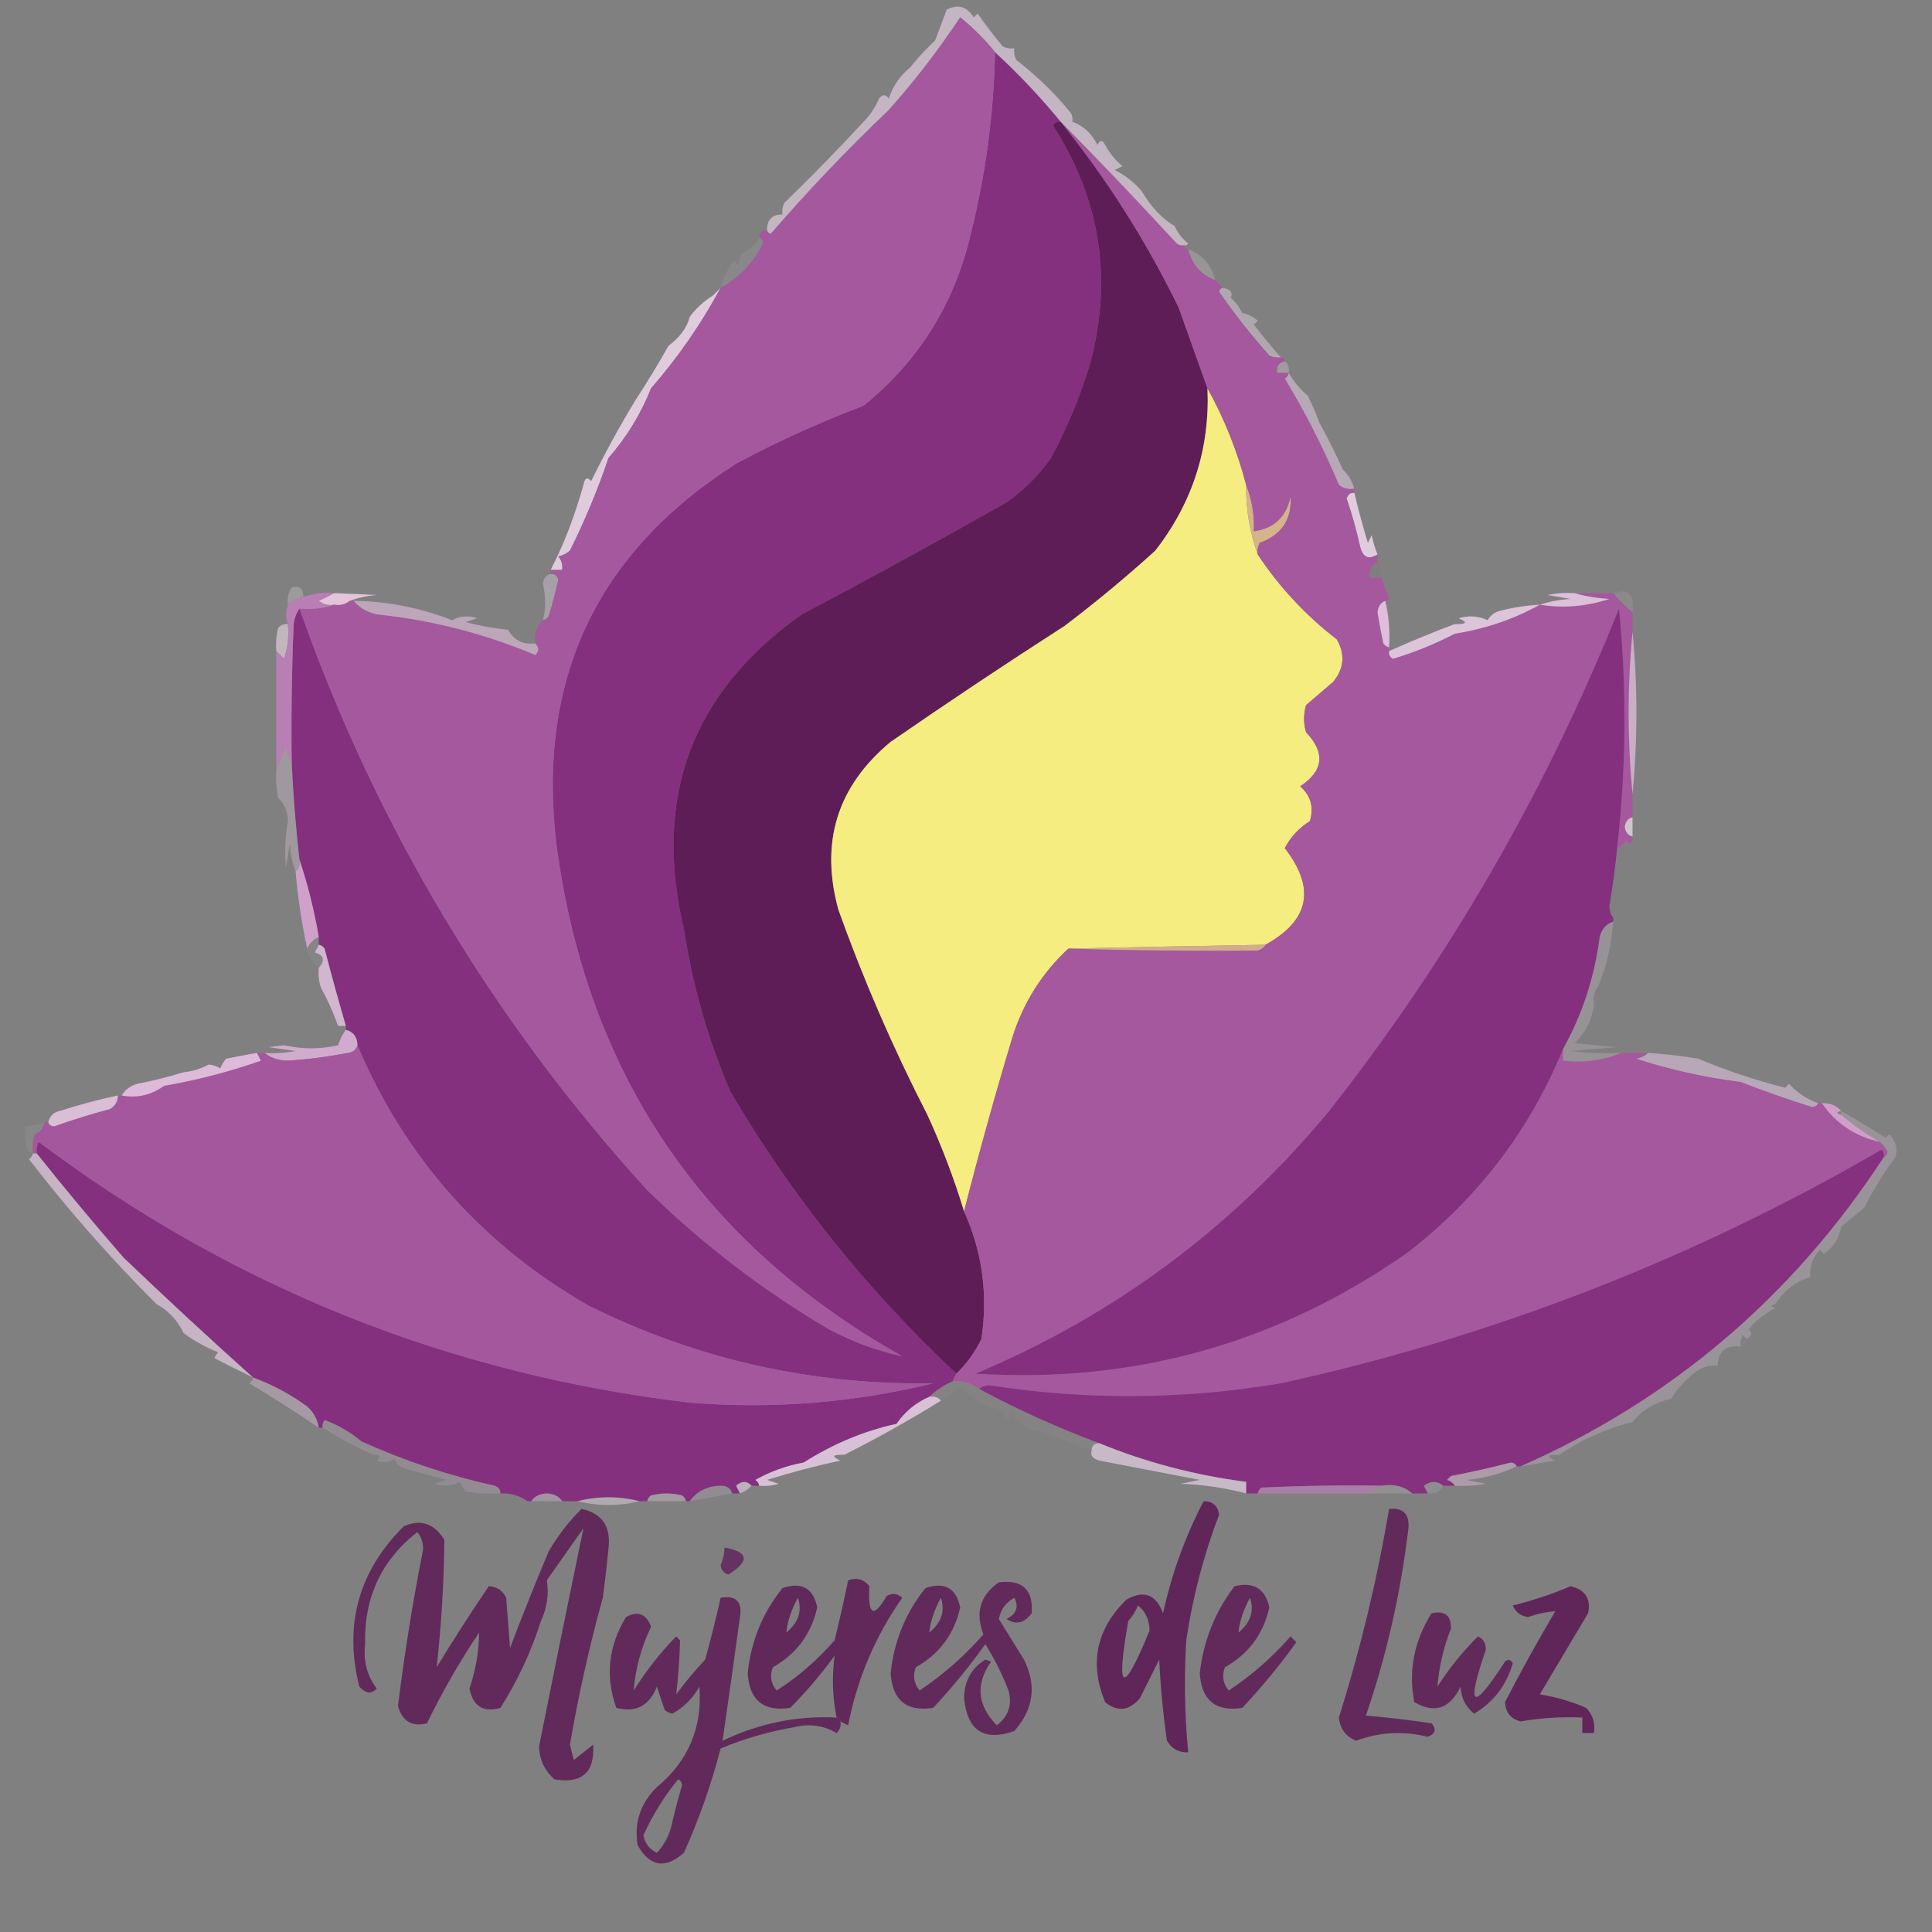 <?xml version="1.0" encoding="UTF-8"?>
<!DOCTYPE svg PUBLIC "-//W3C//DTD SVG 1.1//EN" "http://www.w3.org/Graphics/SVG/1.1/DTD/svg11.dtd">
<svg xmlns="http://www.w3.org/2000/svg" version="1.1" width="500px" height="500px" style="shape-rendering:geometricPrecision; text-rendering:geometricPrecision; image-rendering:optimizeQuality; fill-rule:evenodd; clip-rule:evenodd" xmlns:xlink="http://www.w3.org/1999/xlink">
<rect width="100%" height="100%" fill="#808080" stroke="none"/>
<g><path style="opacity:1" fill="#852f7f" d="M 257.5,13.5 C 263.639,19.16 269.305,25.16 274.5,31.5C 273.624,31.369 272.957,31.703 272.5,32.5C 284.86,51.684 288.026,72.35 282,94.5C 279.454,102.797 276.121,110.797 272,118.5C 268.833,123 265,126.833 260.5,130C 242.994,139.921 225.327,149.587 207.5,159C 179.067,179.078 168.9,206.245 177,240.5C 179.243,255.076 183.243,269.076 189,282.5C 204.946,309.62 224.446,333.953 247.5,355.5C 247.167,356.167 246.833,356.833 246.5,357.5C 244.205,358.475 242.205,359.808 240.5,361.5C 237.054,362.988 234.221,365.322 232,368.5C 223.679,370.305 215.679,373.638 208,378.5C 203.538,379.319 199.372,380.819 195.5,383C 196.056,383.383 196.389,383.883 196.5,384.5C 195.833,384.5 195.167,384.5 194.5,384.5C 193.292,383.218 191.958,383.218 190.5,384.5C 190.863,385.183 191.196,385.85 191.5,386.5C 190.833,386.5 190.167,386.5 189.5,386.5C 189.209,385.351 188.376,384.684 187,384.5C 183.34,384.432 180.507,385.765 178.5,388.5C 178.167,388.5 177.833,388.5 177.5,388.5C 177.389,387.883 177.056,387.383 176.5,387C 173.833,386.333 171.167,386.333 168.5,387C 167.944,387.383 167.611,387.883 167.5,388.5C 166.833,388.5 166.167,388.5 165.5,388.5C 160.167,387.167 154.833,387.167 149.5,388.5C 148.167,388.5 146.833,388.5 145.5,388.5C 144.666,387.252 143.333,386.585 141.5,386.5C 139.667,386.585 138.334,387.252 137.5,388.5C 137.167,388.5 136.833,388.5 136.5,388.5C 134.786,387.262 132.786,386.595 130.5,386.5C 130.167,386.5 129.833,386.5 129.5,386.5C 129.53,385.503 129.03,384.836 128,384.5C 116.062,381.854 104.562,378.021 93.5,373C 90.667,370.609 87.5,368.776 84,367.5C 83.536,368.094 83.369,368.761 83.5,369.5C 83.167,369.5 82.833,369.5 82.5,369.5C 82.174,367.339 81.174,365.506 79.5,364C 75.177,360.839 70.51,358.339 65.5,356.5C 54.276,346.45 43.109,336.117 32,325.5C 24.259,316.602 16.759,307.602 9.5,298.5C 9.351,297.448 9.517,296.448 10,295.5C 60.112,333.14 116.278,355.64 178.5,363C 199.824,364.72 220.824,363.053 241.5,358C 210.138,358.5 180.471,351.833 152.5,338C 124.806,322.15 104.806,299.65 92.5,270.5C 92.446,268.368 91.446,267.035 89.5,266.5C 89.5,266.167 89.5,265.833 89.5,265.5C 87.572,258.88 85.739,252.214 84,245.5C 83.617,244.944 83.117,244.611 82.5,244.5C 82.5,243.833 82.5,243.167 82.5,242.5C 81.322,235.578 79.655,228.911 77.5,222.5C 76.558,214.195 75.891,205.861 75.5,197.5C 75.334,185.495 75.5,173.495 76,161.5C 76.21,159.942 76.71,158.609 77.5,157.5C 97.364,213.728 127.364,263.895 167.5,308C 181.743,321.916 197.41,333.916 214.5,344C 220.617,347.239 226.95,349.572 233.5,351C 181.666,321.868 151.832,277.702 144,218.5C 138.929,175.814 154.429,142.981 190.5,120C 201.221,114.247 212.221,109.247 223.5,105C 237.537,93.62 246.703,79.12 251,61.5C 255.04,45.605 257.207,29.605 257.5,13.5 Z"/></g>
<g><path style="opacity:0.004" fill="#fefffe" d="M 235.5,17.5 C 234.833,16.167 234.833,16.167 235.5,17.5 Z"/></g>
<g><path style="opacity:0.004" fill="#fefffe" d="M 223.5,31.5 C 222.833,30.167 222.833,30.167 223.5,31.5 Z"/></g>
<g><path style="opacity:1" fill="#5f1d57" d="M 274.5,31.5 C 286.422,46.282 296.588,62.282 305,79.5C 307.533,86.551 310.033,93.551 312.5,100.5C 313.137,116.091 308.637,130.091 299,142.5C 291.443,149.358 283.61,155.858 275.5,162C 260.328,171.752 245.328,181.752 230.5,192C 216.663,203.493 212.163,217.993 217,235.5C 223.488,253.616 231.155,271.283 240,288.5C 243.742,296.645 246.909,304.978 249.5,313.5C 254.215,323.944 255.715,334.944 254,346.5C 252.3,350.004 250.134,353.004 247.5,355.5C 224.446,333.953 204.946,309.62 189,282.5C 183.243,269.076 179.243,255.076 177,240.5C 168.9,206.245 179.067,179.078 207.5,159C 225.327,149.587 242.994,139.921 260.5,130C 265,126.833 268.833,123 272,118.5C 276.121,110.797 279.454,102.797 282,94.5C 288.026,72.35 284.86,51.684 272.5,32.5C 272.957,31.703 273.624,31.369 274.5,31.5 Z"/></g>
<g><path style="opacity:0.655" fill="#e6d1e4" d="M 306.5,63.5 C 305.761,63.631 305.094,63.464 304.5,63C 294.661,52.328 284.661,41.828 274.5,31.5C 269.305,25.16 263.639,19.16 257.5,13.5C 254.854,10.188 251.854,7.188 248.5,4.5C 242.915,12.922 236.749,20.922 230,28.5C 219.258,38.739 209.091,49.406 199.5,60.5C 198.893,60.376 198.56,60.043 198.5,59.5C 198.525,56.821 199.858,55.488 202.5,55.5C 202.351,54.448 202.517,53.448 203,52.5C 210.739,44.947 217.572,37.947 223.5,31.5C 225.175,29.807 226.508,27.807 227.5,25.5C 228.425,24.36 229.259,24.36 230,25.5C 231.129,22.206 232.962,19.54 235.5,17.5C 237.461,15.037 239.628,12.703 242,10.5C 243,7.833 244,5.167 245,2.5C 247.912,0.995 250.245,1.662 252,4.5C 252.333,4.167 252.667,3.833 253,3.5C 255.045,6.423 257.212,9.257 259.5,12C 260.448,12.483 261.448,12.649 262.5,12.5C 262.351,13.552 262.517,14.552 263,15.5C 268.311,19.655 272.811,23.988 276.5,28.5C 277.386,29.325 277.719,30.325 277.5,31.5C 280.385,32.545 282.552,34.545 284,37.5C 284.667,36.167 285.333,36.167 286,37.5C 287.152,39.649 288.652,41.482 290.5,43C 289.833,43.333 289.167,43.667 288.5,44C 291.196,45.351 293.53,47.184 295.5,49.5C 297.917,53.604 300.75,56.604 304,58.5C 304.785,60.286 305.951,61.786 307.5,63C 307.272,63.399 306.938,63.565 306.5,63.5 Z"/></g>
<g><path style="opacity:0.094" fill="#e8d3e5" d="M 196.5,61.5 C 197.097,61.735 197.43,62.235 197.5,63C 194.977,68.021 191.31,71.854 186.5,74.5C 187.128,71.91 188.295,69.577 190,67.5C 190.333,67.833 190.667,68.167 191,68.5C 191.333,67.5 191.667,66.5 192,65.5C 193.992,64.672 195.492,63.339 196.5,61.5 Z"/></g>
<g><path style="opacity:0.22" fill="#efe1e8" d="M 307.5,64.5 C 311.208,65.938 313.542,68.604 314.5,72.5C 310.812,71.139 308.479,68.472 307.5,64.5 Z"/></g>
<g><path style="opacity:0.004" fill="#fefffe" d="M 184.5,76.5 C 183.833,75.167 183.833,75.167 184.5,76.5 Z"/></g>
<g><path style="opacity:0.439" fill="#e9dae8" d="M 316.5,74.5 C 318.485,74.859 319.151,75.692 318.5,77C 319.743,78.154 320.743,79.488 321.5,81C 323.044,81.29 324.377,81.956 325.5,83C 325.167,83.333 324.833,83.667 324.5,84C 326.7,86.874 329.034,89.708 331.5,92.5C 330.448,92.65 329.448,92.483 328.5,92C 323.794,86.734 319.461,81.234 315.5,75.5C 315.624,74.893 315.957,74.56 316.5,74.5 Z"/></g>
<g><path style="opacity:0.298" fill="#eadbe9" d="M 332.5,93.5 C 333.404,94.209 333.737,95.209 333.5,96.5C 332.5,96.5 331.5,96.5 330.5,96.5C 330.285,94.821 330.952,93.821 332.5,93.5 Z"/></g>
<g><path style="opacity:0.004" fill="#fefffe" d="M 164.5,103.5 C 163.833,102.167 163.833,102.167 164.5,103.5 Z"/></g>
<g><path style="opacity:0.925" fill="#e7d0e4" d="M 186.5,74.5 C 181.522,83.76 175.522,92.426 168.5,100.5C 165.837,107.168 162.171,113.168 157.5,118.5C 154.677,126.8 151.344,134.8 147.5,142.5C 146.624,143.251 145.624,143.751 144.5,144C 145.337,145.011 145.67,146.178 145.5,147.5C 144.5,147.5 143.5,147.5 142.5,147.5C 145.833,141.108 148.667,133.775 151,125.5C 151.317,123.699 151.984,123.366 153,124.5C 156.569,117.232 160.402,110.232 164.5,103.5C 167.43,99.03 170.263,94.364 173,89.5C 175.977,87.287 177.81,84.787 178.5,82C 180.191,79.736 182.191,77.903 184.5,76.5C 185.167,75.833 185.833,75.167 186.5,74.5 Z"/></g>
<g><path style="opacity:1" fill="#f5ed7f" d="M 312.5,100.5 C 316.897,108.438 320.231,116.771 322.5,125.5C 322.439,131.804 323.439,137.804 325.5,143.5C 331.083,151.919 337.916,159.252 346,165.5C 348.18,169.414 347.846,173.081 345,176.5C 342.667,178.5 340.333,180.5 338,182.5C 337.333,184.833 337.333,187.167 338,189.5C 343.059,194.803 342.559,199.47 336.5,203.5C 339.242,205.933 340.075,208.933 339,212.5C 336.162,214.308 333.995,216.642 332.5,219.5C 340.567,229.894 338.901,238.228 327.5,244.5C 310.361,244.794 293.361,245.128 276.5,245.5C 269.662,251.829 264.829,259.495 262,268.5C 257.463,283.582 253.296,298.582 249.5,313.5C 246.909,304.978 243.742,296.645 240,288.5C 231.155,271.283 223.488,253.616 217,235.5C 212.163,217.993 216.663,203.493 230.5,192C 245.328,181.752 260.328,171.752 275.5,162C 283.61,155.858 291.443,149.358 299,142.5C 308.637,130.091 313.137,116.091 312.5,100.5 Z"/></g>
<g><path style="opacity:0.008" fill="#a8a8a8" d="M 341.5,109.5 C 341.369,108.761 341.536,108.094 342,107.5C 342.692,108.437 342.525,109.103 341.5,109.5 Z"/></g>
<g><path style="opacity:0.004" fill="#fe00ff" d="M 347.5,120.5 C 348.833,121.167 348.833,121.167 347.5,120.5 Z"/></g>
<g><path style="opacity:0.541" fill="#e4cae1" d="M 333.5,96.5 C 334.816,98.716 336.483,100.716 338.5,102.5C 339.661,104.885 340.661,107.219 341.5,109.5C 343.694,113.421 345.694,117.421 347.5,121.5C 348.953,122.849 349.953,124.515 350.5,126.5C 349.022,126.762 347.689,126.429 346.5,125.5C 342.492,115.983 337.825,106.817 332.5,98C 333.056,97.617 333.389,97.117 333.5,96.5 Z"/></g>
<g><path style="opacity:0.925" fill="#e6d1e4" d="M 350.5,127.5 C 351.441,131.551 352.608,135.885 354,140.5C 354.333,139.833 354.667,139.167 355,138.5C 355.352,140.247 355.852,141.914 356.5,143.5C 354.226,144.952 352.726,144.285 352,141.5C 351.067,137.267 349.9,133.1 348.5,129C 348.836,127.97 349.503,127.47 350.5,127.5 Z"/></g>
<g><path style="opacity:1" fill="#d5b38b" d="M 322.5,125.5 C 323.989,129.236 324.656,133.236 324.5,137.5C 329.737,136.765 332.904,133.765 334,128.5C 334.358,134.437 331.691,138.437 326,140.5C 325.517,141.448 325.351,142.448 325.5,143.5C 323.439,137.804 322.439,131.804 322.5,125.5 Z"/></g>
<g><path style="opacity:0.004" fill="#f5edf4" d="M 356.5,145.5 C 357.234,146.708 357.567,148.041 357.5,149.5C 356.5,149.5 355.5,149.5 354.5,149.5C 354.157,147.517 354.824,146.183 356.5,145.5 Z"/></g>
<g><path style="opacity:0.222" fill="#fbf7fa" d="M 78.5,154.5 C 76.938,154.733 75.605,155.4 74.5,156.5C 74.287,154.856 74.62,153.356 75.5,152C 77.489,151.481 78.489,152.314 78.5,154.5 Z"/></g>
<g><path style="opacity:0.369" fill="#e8d3e6" d="M 142.5,148.5 C 143.497,148.47 144.164,148.97 144.5,150C 143.793,153.2 142.96,156.367 142,159.5C 141.617,160.056 141.117,160.389 140.5,160.5C 141.27,157.635 141.27,154.468 140.5,151C 140.639,149.699 141.305,148.866 142.5,148.5 Z"/></g>
<g><path style="opacity:0.996" fill="#e2c5db" d="M 86.5,153.5 C 89.999,153.633 93.666,153.8 97.5,154C 94.964,154.186 92.631,154.686 90.5,155.5C 89.432,156.434 88.099,156.768 86.5,156.5C 85.022,156.762 83.689,156.429 82.5,155.5C 83.949,154.828 85.282,154.161 86.5,153.5 Z"/></g>
<g><path style="opacity:0.106" fill="#ebdbe9" d="M 422.5,158.5 C 420.718,157.009 419.052,155.342 417.5,153.5C 421.439,152.208 423.105,153.875 422.5,158.5 Z"/></g>
<g><path style="opacity:1" fill="#a5589e" d="M 257.5,13.5 C 257.207,29.605 255.04,45.605 251,61.5C 246.703,79.12 237.537,93.62 223.5,105C 212.221,109.247 201.221,114.247 190.5,120C 154.429,142.981 138.929,175.814 144,218.5C 151.832,277.702 181.666,321.868 233.5,351C 226.95,349.572 220.617,347.239 214.5,344C 197.41,333.916 181.743,321.916 167.5,308C 127.364,263.895 97.364,213.728 77.5,157.5C 80.713,157.81 83.713,157.477 86.5,156.5C 88.099,156.768 89.432,156.434 90.5,155.5C 90.833,155.5 91.167,155.5 91.5,155.5C 92.981,157.247 94.981,158.414 97.5,159C 111.7,160.467 125.367,163.967 138.5,169.5C 139.562,168.575 139.562,167.575 138.5,166.5C 138.259,164.114 138.925,162.114 140.5,160.5C 141.117,160.389 141.617,160.056 142,159.5C 142.96,156.367 143.793,153.2 144.5,150C 144.164,148.97 143.497,148.47 142.5,148.5C 142.5,148.167 142.5,147.833 142.5,147.5C 143.5,147.5 144.5,147.5 145.5,147.5C 145.67,146.178 145.337,145.011 144.5,144C 145.624,143.751 146.624,143.251 147.5,142.5C 151.344,134.8 154.677,126.8 157.5,118.5C 162.171,113.168 165.837,107.168 168.5,100.5C 175.522,92.426 181.522,83.76 186.5,74.5C 191.31,71.854 194.977,68.021 197.5,63C 197.43,62.235 197.097,61.735 196.5,61.5C 196.5,60.167 197.167,59.5 198.5,59.5C 198.56,60.043 198.893,60.376 199.5,60.5C 209.091,49.406 219.258,38.739 230,28.5C 236.749,20.922 242.915,12.922 248.5,4.5C 251.854,7.188 254.854,10.188 257.5,13.5 Z"/></g>
<g><path style="opacity:1" fill="#a5589e" d="M 274.5,31.5 C 284.661,41.828 294.661,52.328 304.5,63C 305.094,63.464 305.761,63.631 306.5,63.5C 306.5,64.167 306.833,64.5 307.5,64.5C 308.479,68.472 310.812,71.139 314.5,72.5C 315.167,73.167 315.833,73.833 316.5,74.5C 315.957,74.56 315.624,74.893 315.5,75.5C 319.461,81.234 323.794,86.734 328.5,92C 329.448,92.483 330.448,92.65 331.5,92.5C 332.167,92.5 332.5,92.833 332.5,93.5C 330.952,93.821 330.285,94.821 330.5,96.5C 331.5,96.5 332.5,96.5 333.5,96.5C 333.389,97.117 333.056,97.617 332.5,98C 337.825,106.817 342.492,115.983 346.5,125.5C 347.689,126.429 349.022,126.762 350.5,126.5C 350.5,126.833 350.5,127.167 350.5,127.5C 349.503,127.47 348.836,127.97 348.5,129C 349.9,133.1 351.067,137.267 352,141.5C 352.726,144.285 354.226,144.952 356.5,143.5C 356.5,144.167 356.5,144.833 356.5,145.5C 354.824,146.183 354.157,147.517 354.5,149.5C 355.5,149.5 356.5,149.5 357.5,149.5C 358.089,151.352 358.756,153.185 359.5,155C 359.272,155.399 358.938,155.565 358.5,155.5C 357.307,155.97 356.64,156.97 356.5,158.5C 356.936,161.179 357.436,163.845 358,166.5C 358.383,167.056 358.883,167.389 359.5,167.5C 359.5,167.833 359.5,168.167 359.5,168.5C 359.369,169.376 359.702,170.043 360.5,170.5C 366.068,168.813 371.401,166.647 376.5,164C 384.415,162.752 391.749,160.252 398.5,156.5C 404.564,157.47 410.564,156.97 416.5,155C 413.305,154.819 410.305,154.319 407.5,153.5C 410.833,153.5 414.167,153.5 417.5,153.5C 419.052,155.342 420.718,157.009 422.5,158.5C 422.5,160.167 422.5,161.833 422.5,163.5C 421.167,177.5 421.167,191.5 422.5,205.5C 422.5,207.5 422.5,209.5 422.5,211.5C 421.351,211.791 420.684,212.624 420.5,214C 420.684,215.376 421.351,216.209 422.5,216.5C 422.672,217.492 422.338,218.158 421.5,218.5C 421.565,218.062 421.399,217.728 421,217.5C 420.292,218.381 419.458,219.047 418.5,219.5C 420.866,198.853 421.033,178.187 419,157.5C 400.121,204.629 375.121,247.962 344,287.5C 318.981,317.705 288.481,340.371 252.5,355.5C 293.6,358.101 330.933,347.601 364.5,324C 382.587,309.931 395.921,292.431 404.5,271.5C 404.5,272.5 404.5,273.5 404.5,274.5C 409.944,275.108 414.944,274.442 419.5,272.5C 421.833,272.5 424.167,272.5 426.5,272.5C 425.737,273.268 424.737,273.768 423.5,274C 432.237,276.826 441.237,278.826 450.5,280C 456.58,282.36 462.747,284.527 469,286.5C 469.765,286.43 470.265,286.097 470.5,285.5C 470.833,285.5 471.167,285.5 471.5,285.5C 475.112,290.757 480.112,294.09 486.5,295.5C 487.278,296.156 487.944,296.989 488.5,298C 488.43,298.765 488.097,299.265 487.5,299.5C 487.631,298.761 487.464,298.094 487,297.5C 438.382,325.748 386.548,345.915 331.5,358C 306.338,362.236 281.172,362.403 256,358.5C 254.93,358.528 254.097,358.861 253.5,359.5C 251.207,357.805 248.873,357.138 246.5,357.5C 246.833,356.833 247.167,356.167 247.5,355.5C 250.134,353.004 252.3,350.004 254,346.5C 255.715,334.944 254.215,323.944 249.5,313.5C 253.296,298.582 257.463,283.582 262,268.5C 264.829,259.495 269.662,251.829 276.5,245.5C 292.836,245.974 309.169,246.14 325.5,246C 326.416,245.722 327.082,245.222 327.5,244.5C 338.901,238.228 340.567,229.894 332.5,219.5C 333.995,216.642 336.162,214.308 339,212.5C 340.075,208.933 339.242,205.933 336.5,203.5C 342.559,199.47 343.059,194.803 338,189.5C 337.333,187.167 337.333,184.833 338,182.5C 340.333,180.5 342.667,178.5 345,176.5C 347.846,173.081 348.18,169.414 346,165.5C 337.916,159.252 331.083,151.919 325.5,143.5C 325.351,142.448 325.517,141.448 326,140.5C 331.691,138.437 334.358,134.437 334,128.5C 332.904,133.765 329.737,136.765 324.5,137.5C 324.656,133.236 323.989,129.236 322.5,125.5C 320.231,116.771 316.897,108.438 312.5,100.5C 310.033,93.551 307.533,86.551 305,79.5C 296.588,62.282 286.422,46.282 274.5,31.5 Z"/></g>
<g><path style="opacity:0.922" fill="#e3cae0" d="M 398.5,156.5 C 391.749,160.252 384.415,162.752 376.5,164C 371.401,166.647 366.068,168.813 360.5,170.5C 359.702,170.043 359.369,169.376 359.5,168.5C 365.19,165.944 370.856,163.611 376.5,161.5C 379.598,161.587 379.932,161.087 377.5,160C 380.099,159.231 382.599,159.398 385,160.5C 385.772,159.151 386.939,158.318 388.5,158C 391.793,157.174 395.126,156.674 398.5,156.5 Z"/></g>
<g><path style="opacity:0.996" fill="#dcbfd9" d="M 407.5,153.5 C 410.305,154.319 413.305,154.819 416.5,155C 410.564,156.97 404.564,157.47 398.5,156.5C 400.969,155.683 403.635,155.183 406.5,155C 404.5,154.667 402.5,154.333 400.5,154C 402.81,153.503 405.143,153.337 407.5,153.5 Z"/></g>
<g><path style="opacity:0.004" fill="#fefffe" d="M 376.5,161.5 C 375.833,160.167 375.833,160.167 376.5,161.5 Z"/></g>
<g><path style="opacity:1" fill="#852f7f" d="M 418.5,219.5 C 418.022,224.516 417.355,229.516 416.5,234.5C 416.52,235.726 416.853,236.726 417.5,237.5C 417.5,237.833 417.5,238.167 417.5,238.5C 415.665,239.122 414.498,240.456 414,242.5C 412.631,252.966 409.464,262.633 404.5,271.5C 395.921,292.431 382.587,309.931 364.5,324C 330.933,347.601 293.6,358.101 252.5,355.5C 288.481,340.371 318.981,317.705 344,287.5C 375.121,247.962 400.121,204.629 419,157.5C 421.033,178.187 420.866,198.853 418.5,219.5 Z"/></g>
<g><path style="opacity:0.651" fill="#ddbad9" d="M 91.5,155.5 C 100.121,155.581 108.621,157.247 117,160.5C 119.064,159.409 121.231,159.242 123.5,160C 122.5,160.333 121.5,160.667 120.5,161C 124.114,161.945 127.781,162.612 131.5,163C 133.067,165.741 135.401,166.908 138.5,166.5C 139.562,167.575 139.562,168.575 138.5,169.5C 125.367,163.967 111.7,160.467 97.5,159C 94.981,158.414 92.981,157.247 91.5,155.5 Z"/></g>
<g><path style="opacity:0.996" fill="#debedb" d="M 358.5,155.5 C 359.43,159.4 359.763,163.4 359.5,167.5C 358.883,167.389 358.383,167.056 358,166.5C 357.436,163.845 356.936,161.179 356.5,158.5C 356.64,156.97 357.307,155.97 358.5,155.5 Z"/></g>
<g><path style="opacity:0.569" fill="#f0e1ed" d="M 74.5,161.5 C 74.817,164.572 74.484,167.572 73.5,170.5C 72.818,169.757 72.151,169.091 71.5,168.5C 71.338,166.473 71.504,164.473 72,162.5C 72.671,161.748 73.504,161.414 74.5,161.5 Z"/></g>
<g><path style="opacity:0.82" fill="#d8b9d4" d="M 422.5,163.5 C 423.833,177.5 423.833,191.5 422.5,205.5C 421.167,191.5 421.167,177.5 422.5,163.5 Z"/></g>
<g><path style="opacity:0.965" fill="#bb7eb5" d="M 86.5,153.5 C 85.282,154.161 83.949,154.828 82.5,155.5C 83.689,156.429 85.022,156.762 86.5,156.5C 83.713,157.477 80.713,157.81 77.5,157.5C 76.71,158.609 76.21,159.942 76,161.5C 75.5,173.495 75.334,185.495 75.5,197.5C 74.71,196.391 74.21,195.058 74,193.5C 72.981,195.502 72.147,197.502 71.5,199.5C 71.5,189.167 71.5,178.833 71.5,168.5C 72.151,169.091 72.818,169.757 73.5,170.5C 74.484,167.572 74.817,164.572 74.5,161.5C 73.928,160.027 73.928,158.36 74.5,156.5C 75.605,155.4 76.938,154.733 78.5,154.5C 81.055,153.612 83.721,153.279 86.5,153.5 Z"/></g>
<g><path style="opacity:0.314" fill="#e5cce2" d="M 75.5,197.5 C 75.891,205.861 76.558,214.195 77.5,222.5C 77.737,223.791 77.404,224.791 76.5,225.5C 75.686,223.369 75.186,221.036 75,218.5C 74.667,220.5 74.333,222.5 74,224.5C 73.641,220.498 73.808,216.498 74.5,212.5C 74.464,210.059 73.631,208.059 72,206.5C 71.503,204.19 71.337,201.857 71.5,199.5C 72.147,197.502 72.981,195.502 74,193.5C 74.21,195.058 74.71,196.391 75.5,197.5 Z"/></g>
<g><path style="opacity:0.663" fill="#f4ebf3" d="M 422.5,211.5 C 422.5,213.167 422.5,214.833 422.5,216.5C 421.351,216.209 420.684,215.376 420.5,214C 420.684,212.624 421.351,211.791 422.5,211.5 Z"/></g>
<g><path style="opacity:0.008" fill="#c6adc3" d="M 421.5,218.5 C 421.091,224.502 420.591,230.502 420,236.5C 419.667,235.167 419.333,233.833 419,232.5C 418.802,234.382 418.302,236.048 417.5,237.5C 416.853,236.726 416.52,235.726 416.5,234.5C 417.355,229.516 418.022,224.516 418.5,219.5C 419.458,219.047 420.292,218.381 421,217.5C 421.399,217.728 421.565,218.062 421.5,218.5 Z"/></g>
<g><path style="opacity:0.992" fill="#d0a0cb" d="M 77.5,222.5 C 79.655,228.911 81.322,235.578 82.5,242.5C 81.1,243.1 80.1,244.1 79.5,245.5C 78.069,238.913 77.069,232.246 76.5,225.5C 77.404,224.791 77.737,223.791 77.5,222.5 Z"/></g>
<g><path style="opacity:0.046" fill="#f7eff6" d="M 82.5,242.5 C 82.5,243.167 82.5,243.833 82.5,244.5C 82.167,245.167 81.833,245.833 81.5,246.5C 83.842,247.211 84.175,248.544 82.5,250.5C 80.722,249.33 79.722,247.664 79.5,245.5C 80.1,244.1 81.1,243.1 82.5,242.5 Z"/></g>
<g><path style="opacity:1" fill="#d2ac8c" d="M 276.5,245.5 C 293.361,245.128 310.361,244.794 327.5,244.5C 327.082,245.222 326.416,245.722 325.5,246C 309.169,246.14 292.836,245.974 276.5,245.5 Z"/></g>
<g><path style="opacity:0.004" fill="#b8b8b8" d="M 413.5,255.5 C 414.573,256.251 414.74,257.251 414,258.5C 413.517,257.552 413.351,256.552 413.5,255.5 Z"/></g>
<g><path style="opacity:0.004" fill="#fe00ff" d="M 412.5,259.5 C 413.833,260.167 413.833,260.167 412.5,259.5 Z"/></g>
<g><path style="opacity:0.882" fill="#ddbcd9" d="M 82.5,244.5 C 83.117,244.611 83.617,244.944 84,245.5C 85.739,252.214 87.572,258.88 89.5,265.5C 88.833,265.5 88.167,265.5 87.5,265.5C 86.278,262.074 84.778,258.741 83,255.5C 82.507,253.866 82.34,252.199 82.5,250.5C 84.175,248.544 83.842,247.211 81.5,246.5C 81.833,245.833 82.167,245.167 82.5,244.5 Z"/></g>
<g><path style="opacity:0.004" fill="#000000" d="M 87.5,265.5 C 86.833,266.167 86.833,266.167 87.5,265.5 Z"/></g>
<g><path style="opacity:0.231" fill="#e5d1e2" d="M 417.5,238.5 C 417.034,244.787 415.701,250.453 413.5,255.5C 412.566,256.568 412.232,257.901 412.5,259.5C 412.216,263.549 410.55,267.049 407.5,270C 411.167,270.333 414.833,270.667 418.5,271C 414.5,271.333 410.5,271.667 406.5,272C 410.821,272.499 415.154,272.666 419.5,272.5C 414.944,274.442 409.944,275.108 404.5,274.5C 404.5,273.5 404.5,272.5 404.5,271.5C 409.464,262.633 412.631,252.966 414,242.5C 414.498,240.456 415.665,239.122 417.5,238.5 Z"/></g>
<g><path style="opacity:0.996" fill="#d1abcd" d="M 89.5,266.5 C 91.446,267.035 92.446,268.368 92.5,270.5C 92.209,271.649 91.376,272.316 90,272.5C 84.876,273.494 79.709,274.161 74.5,274.5C 72.048,274.461 70.048,273.794 68.5,272.5C 71.187,272.664 73.854,272.497 76.5,272C 74.167,271.667 71.833,271.333 69.5,271C 70.833,270.833 72.167,270.667 73.5,270.5C 78.188,271.571 82.855,271.571 87.5,270.5C 87.994,268.974 88.661,267.641 89.5,266.5 Z"/></g>
<g><path style="opacity:1" fill="#a4579d" d="M 92.5,270.5 C 104.806,299.65 124.806,322.15 152.5,338C 180.471,351.833 210.138,358.5 241.5,358C 220.824,363.053 199.824,364.72 178.5,363C 116.278,355.64 60.112,333.14 10,295.5C 9.517,296.448 9.351,297.448 9.5,298.5C 9.167,298.5 8.833,298.5 8.5,298.5C 8.34,296.801 8.506,295.134 9,293.5C 10.417,292.922 11.25,291.922 11.5,290.5C 11.833,290.5 12.167,290.5 12.5,290.5C 12.735,291.097 13.235,291.43 14,291.5C 18.788,289.792 23.622,288.292 28.5,287C 29.823,286.184 30.489,285.017 30.5,283.5C 30.833,283.5 31.167,283.5 31.5,283.5C 35.406,284.265 39.072,283.432 42.5,281C 51.069,279.523 59.402,277.356 67.5,274.5C 67.137,273.817 66.804,273.15 66.5,272.5C 67.167,272.5 67.833,272.5 68.5,272.5C 70.048,273.794 72.048,274.461 74.5,274.5C 79.709,274.161 84.876,273.494 90,272.5C 91.376,272.316 92.209,271.649 92.5,270.5 Z"/></g>
<g><path style="opacity:0.004" fill="#fe00ff" d="M 47.5,277.5 C 46.833,276.167 46.833,276.167 47.5,277.5 Z"/></g>
<g><path style="opacity:0.569" fill="#e3c6e1" d="M 426.5,272.5 C 430.853,272.765 435.187,273.265 439.5,274C 446.832,277.079 454.332,279.579 462,281.5C 462.333,281.167 462.667,280.833 463,280.5C 465.14,282.808 467.64,284.474 470.5,285.5C 470.265,286.097 469.765,286.43 469,286.5C 462.747,284.527 456.58,282.36 450.5,280C 441.237,278.826 432.237,276.826 423.5,274C 424.737,273.768 425.737,273.268 426.5,272.5 Z"/></g>
<g><path style="opacity:0.004" fill="#fe00ff" d="M 450.5,276.5 C 451.833,277.167 451.833,277.167 450.5,276.5 Z"/></g>
<g><path style="opacity:0.996" fill="#ddbada" d="M 66.5,272.5 C 66.804,273.15 67.137,273.817 67.5,274.5C 59.402,277.356 51.069,279.523 42.5,281C 39.072,283.432 35.406,284.265 31.5,283.5C 32.335,282.057 33.668,281.057 35.5,280.5C 39.673,279.679 43.673,278.679 47.5,277.5C 49.774,277.285 51.941,276.618 54,275.5C 55.107,275.585 56.107,275.919 57,276.5C 57.374,275.584 57.874,274.75 58.5,274C 61.168,273.433 63.834,272.933 66.5,272.5 Z"/></g>
<g><path style="opacity:0.918" fill="#e1c4de" d="M 30.5,283.5 C 30.489,285.017 29.823,286.184 28.5,287C 23.622,288.292 18.788,289.792 14,291.5C 13.235,291.43 12.735,291.097 12.5,290.5C 12.825,288.868 13.825,287.868 15.5,287.5C 20.436,285.913 25.436,284.58 30.5,283.5 Z"/></g>
<g><path style="opacity:0.992" fill="#cf9fca" d="M 471.5,285.5 C 473.553,285.402 475.22,286.069 476.5,287.5C 475.167,287.833 475.167,288.167 476.5,288.5C 479.595,291.195 482.929,293.528 486.5,295.5C 480.112,294.09 475.112,290.757 471.5,285.5 Z"/></g>
<g><path style="opacity:0.086" fill="#e7d4e6" d="M 11.5,290.5 C 11.25,291.922 10.417,292.922 9,293.5C 8.506,295.134 8.34,296.801 8.5,298.5C 7.883,298.389 7.383,298.056 7,297.5C 6.505,295.527 6.338,293.527 6.5,291.5C 8.216,291.371 9.883,291.038 11.5,290.5 Z"/></g>
<g><path style="opacity:0.004" fill="#fefffe" d="M 490.5,299.5 C 491.833,300.167 491.833,300.167 490.5,299.5 Z"/></g>
<g><path style="opacity:0.999" fill="#863080" d="M 487.5,299.5 C 463.959,335.564 432.626,362.23 393.5,379.5C 393.167,379.5 392.833,379.5 392.5,379.5C 392.265,378.903 391.765,378.57 391,378.5C 385.871,379.827 380.705,380.994 375.5,382C 375.167,382.333 374.833,382.667 374.5,383C 375.416,383.278 376.082,383.778 376.5,384.5C 375.5,384.5 374.5,384.5 373.5,384.5C 371.965,383.212 370.299,383.212 368.5,384.5C 368.863,385.183 369.196,385.85 369.5,386.5C 368.167,386.5 366.833,386.5 365.5,386.5C 363.365,384.631 360.698,383.964 357.5,384.5C 347.161,384.334 336.828,384.5 326.5,385C 325.944,385.383 325.611,385.883 325.5,386.5C 324.5,386.5 323.5,386.5 322.5,386.5C 322.5,385.5 322.5,384.5 322.5,383.5C 309.281,381.797 296.614,378.463 284.5,373.5C 273.913,369.567 263.579,364.9 253.5,359.5C 254.097,358.861 254.93,358.528 256,358.5C 281.172,362.403 306.338,362.236 331.5,358C 386.548,345.915 438.382,325.748 487,297.5C 487.464,298.094 487.631,298.761 487.5,299.5 Z"/></g>
<g><path style="opacity:0.725" fill="#e0c7dd" d="M 8.5,298.5 C 8.833,298.5 9.167,298.5 9.5,298.5C 16.759,307.602 24.259,316.602 32,325.5C 43.109,336.117 54.276,346.45 65.5,356.5C 62.221,354.929 58.888,353.262 55.5,351.5C 55.709,350.914 56.043,350.414 56.5,350C 53.271,348.705 50.271,347.039 47.5,345C 45.947,341.691 43.613,339.191 40.5,337.5C 28.69,325.715 17.69,313.215 7.5,300C 8.056,299.617 8.389,299.117 8.5,298.5 Z"/></g>
<g><path style="opacity:0.004" fill="#fefffe" d="M 40.5,337.5 C 39.833,338.167 39.833,338.167 40.5,337.5 Z"/></g>
<g><path style="opacity:0.004" fill="#000000" d="M 459.5,337.5 C 460.833,338.167 460.833,338.167 459.5,337.5 Z"/></g>
<g><path style="opacity:0.396" fill="#dfc3dc" d="M 65.5,356.5 C 70.51,358.339 75.177,360.839 79.5,364C 81.174,365.506 82.174,367.339 82.5,369.5C 76.322,365.286 70.322,361.452 64.5,358C 65.056,357.617 65.389,357.117 65.5,356.5 Z"/></g>
<g><path style="opacity:0.059" fill="#cea9ca" d="M 246.5,357.5 C 248.873,357.138 251.207,357.805 253.5,359.5C 263.579,364.9 273.913,369.567 284.5,373.5C 283.167,373.5 282.5,374.167 282.5,375.5C 278.2,373.898 273.867,372.231 269.5,370.5C 266.099,370.299 263.599,368.632 262,365.5C 261.195,367.901 260.362,367.734 259.5,365C 255.398,364.271 251.898,362.438 249,359.5C 247.233,359.975 245.4,360.975 243.5,362.5C 242.791,361.596 241.791,361.263 240.5,361.5C 242.205,359.808 244.205,358.475 246.5,357.5 Z"/></g>
<g><path style="opacity:0.004" fill="#fefffe" d="M 269.5,370.5 C 268.833,371.167 268.833,371.167 269.5,370.5 Z"/></g>
<g><path style="opacity:0.267" fill="#e0c8dd" d="M 476.5,287.5 C 480.373,289.69 484.206,292.023 488,294.5C 488.333,294.167 488.667,293.833 489,293.5C 490.712,295.418 491.212,297.418 490.5,299.5C 487.533,303.506 484.866,307.84 482.5,312.5C 480.5,314.167 478.5,315.833 476.5,317.5C 476.005,320.47 474.505,322.804 472,324.5C 471.667,324.167 471.333,323.833 471,323.5C 469.097,325.441 468.264,327.774 468.5,330.5C 464.643,331.686 461.643,334.02 459.5,337.5C 458.167,337.833 458.167,338.167 459.5,338.5C 456.875,339.856 454.541,341.689 452.5,344C 453.654,344.914 453.487,345.747 452,346.5C 451.667,346.167 451.333,345.833 451,345.5C 450.517,346.448 450.351,347.448 450.5,348.5C 446.651,348.019 444.651,349.686 444.5,353.5C 443.127,353.343 441.793,353.51 440.5,354C 437.167,356 434.5,358.667 432.5,362C 428.37,362.906 425.036,364.906 422.5,368C 415.858,369.645 409.524,372.478 403.5,376.5C 400.402,376.413 400.068,376.913 402.5,378C 399.487,378.502 396.487,379.002 393.5,379.5C 432.626,362.23 463.959,335.564 487.5,299.5C 488.097,299.265 488.43,298.765 488.5,298C 487.944,296.989 487.278,296.156 486.5,295.5C 482.929,293.528 479.595,291.195 476.5,288.5C 476.5,288.167 476.5,287.833 476.5,287.5 Z"/></g>
<g><path style="opacity:0.008" fill="#fefffe" d="M 96.5,376.5 C 95.833,377.167 95.833,377.167 96.5,376.5 Z"/></g>
<g><path style="opacity:0.965" fill="#dbc4d9" d="M 240.5,361.5 C 241.791,361.263 242.791,361.596 243.5,362.5C 235.364,367.543 227.031,372.21 218.5,376.5C 215.402,376.413 215.068,376.913 217.5,378C 211.082,379.378 204.748,381.045 198.5,383C 199.5,383.333 200.5,383.667 201.5,384C 199.866,384.494 198.199,384.66 196.5,384.5C 196.389,383.883 196.056,383.383 195.5,383C 199.372,380.819 203.538,379.319 208,378.5C 215.679,373.638 223.679,370.305 232,368.5C 234.221,365.322 237.054,362.988 240.5,361.5 Z"/></g>
<g><path style="opacity:0.004" fill="#fefffe" d="M 218.5,376.5 C 219.833,377.167 219.833,377.167 218.5,376.5 Z"/></g>
<g><path style="opacity:0.008" fill="#fefffe" d="M 403.5,376.5 C 404.833,377.167 404.833,377.167 403.5,376.5 Z"/></g>
<g><path style="opacity:0.729" fill="#e2cee0" d="M 284.5,373.5 C 296.614,378.463 309.281,381.797 322.5,383.5C 322.5,384.5 322.5,385.5 322.5,386.5C 316.971,385.04 311.304,384.207 305.5,384C 307.167,383.667 308.833,383.333 310.5,383C 301.829,381.332 293.163,379.665 284.5,378C 282.822,377.516 282.156,376.683 282.5,375.5C 282.5,374.167 283.167,373.5 284.5,373.5 Z"/></g>
<g><path style="opacity:0.541" fill="#d5b2cc" d="M 392.5,379.5 C 388.491,381.421 384.157,382.588 379.5,383C 381.167,383.333 382.833,383.667 384.5,384C 381.854,384.497 379.187,384.664 376.5,384.5C 376.082,383.778 375.416,383.278 374.5,383C 374.833,382.667 375.167,382.333 375.5,382C 380.705,380.994 385.871,379.827 391,378.5C 391.765,378.57 392.265,378.903 392.5,379.5 Z"/></g>
<g><path style="opacity:0.537" fill="#ebdfea" d="M 194.5,384.5 C 193.71,385.401 192.71,386.068 191.5,386.5C 191.196,385.85 190.863,385.183 190.5,384.5C 191.958,383.218 193.292,383.218 194.5,384.5 Z"/></g>
<g><path style="opacity:0.124" fill="#f3ecf3" d="M 373.5,384.5 C 372.713,386.104 371.38,386.771 369.5,386.5C 369.196,385.85 368.863,385.183 368.5,384.5C 370.299,383.212 371.965,383.212 373.5,384.5 Z"/></g>
<g><path style="opacity:0.765" fill="#b37fb0" d="M 357.5,384.5 C 356.5,385.167 355.5,385.833 354.5,386.5C 344.833,386.5 335.167,386.5 325.5,386.5C 325.611,385.883 325.944,385.383 326.5,385C 336.828,384.5 347.161,384.334 357.5,384.5 Z"/></g>
<g><path style="opacity:0.204" fill="#dbbed9" d="M 129.5,386.5 C 126.482,386.665 123.482,386.498 120.5,386C 119.874,385.25 119.374,384.416 119,383.5C 116.936,384.591 114.769,384.758 112.5,384C 113.5,383.667 114.5,383.333 115.5,383C 111.833,382 108.167,381 104.5,380C 103.333,379.5 102.5,378.667 102,377.5C 100.612,378.554 99.112,378.72 97.5,378C 98.712,376.893 98.379,376.393 96.5,376.5C 92.05,374.441 87.716,372.107 83.5,369.5C 83.369,368.761 83.536,368.094 84,367.5C 87.5,368.776 90.667,370.609 93.5,373C 104.562,378.021 116.062,381.854 128,384.5C 129.03,384.836 129.53,385.503 129.5,386.5 Z"/></g>
<g><path style="opacity:0.192" fill="#dec5dc" d="M 189.5,386.5 C 185.833,387.167 182.167,387.833 178.5,388.5C 180.507,385.765 183.34,384.432 187,384.5C 188.376,384.684 189.209,385.351 189.5,386.5 Z"/></g>
<g><path style="opacity:0.179" fill="#e8dae7" d="M 357.5,384.5 C 360.698,383.964 363.365,384.631 365.5,386.5C 361.833,386.5 358.167,386.5 354.5,386.5C 355.5,385.833 356.5,385.167 357.5,384.5 Z"/></g>
<g><path style="opacity:0.004" fill="#fcfbfc" d="M 130.5,386.5 C 132.786,386.595 134.786,387.262 136.5,388.5C 133.99,388.946 131.99,388.28 130.5,386.5 Z"/></g>
<g><path style="opacity:0.416" fill="#d2b1d0" d="M 145.5,388.5 C 142.833,388.5 140.167,388.5 137.5,388.5C 138.334,387.252 139.667,386.585 141.5,386.5C 143.333,386.585 144.666,387.252 145.5,388.5 Z"/></g>
<g><path style="opacity:0.351" fill="#e2c9e0" d="M 177.5,388.5 C 174.167,388.5 170.833,388.5 167.5,388.5C 167.611,387.883 167.944,387.383 168.5,387C 171.167,386.333 173.833,386.333 176.5,387C 177.056,387.383 177.389,387.883 177.5,388.5 Z"/></g>
<g><path style="opacity:0.413" fill="#f2e6f1" d="M 165.5,388.5 C 160.167,389.833 154.833,389.833 149.5,388.5C 154.833,387.167 160.167,387.167 165.5,388.5 Z"/></g>
<g><path style="opacity:0.888" fill="#5d1c56" d="M 311.5,388.5 C 313.844,388.506 315.178,389.673 315.5,392C 311.496,402.514 308.663,413.347 307,424.5C 306.421,434.18 306.588,443.847 307.5,453.5C 305.097,453.607 303.264,452.607 302,450.5C 301.002,443.533 300.336,436.533 300,429.5C 298.333,432.833 296.667,436.167 295,439.5C 292.199,442.796 289.199,443.129 286,440.5C 281.881,430.469 283.715,421.636 291.5,414C 295.986,411.417 299.152,412.584 301,417.5C 303.232,407.297 306.732,397.63 311.5,388.5 Z M 294.5,415.5 C 296.456,417.032 297.456,419.199 297.5,422C 290.549,438.938 288.715,438.104 292,419.5C 293.095,418.307 293.928,416.973 294.5,415.5 Z"/></g>
<g><path style="opacity:0.867" fill="#5e1c56" d="M 150.5,390.5 C 155.748,391.629 158.081,394.962 157.5,400.5C 157.082,404.843 156.582,409.176 156,413.5C 152.534,426.028 149.701,438.695 147.5,451.5C 147.833,452.833 148.167,454.167 148.5,455.5C 150.167,454.167 151.833,452.833 153.5,451.5C 154.001,458.663 150.668,461.663 143.5,460.5C 140.954,458.242 139.621,455.408 139.5,452C 143.274,433.083 147.107,414.25 151,395.5C 147.833,400 144.667,404.5 141.5,409C 142.095,412.512 141.595,416.012 140,419.5C 137.455,427.478 133.955,434.978 129.5,442C 125.074,443.252 122.408,441.586 121.5,437C 123.118,432.25 123.951,427.417 124,422.5C 118.937,430.037 114.437,437.871 110.5,446C 106.586,446.957 104.086,445.457 103,441.5C 104.67,427.978 106.837,414.478 109.5,401C 109.546,399.272 109.046,397.772 108,396.5C 98.677,403.817 94.177,413.484 94.5,425.5C 93.991,429.838 94.991,433.671 97.5,437C 96.127,438.479 94.627,438.312 93,436.5C 88.962,420.486 92.795,406.653 104.5,395C 108.851,393.071 112.351,394.238 115,398.5C 114.892,409.561 114.226,420.561 113,431.5C 117.371,424.32 121.871,417.32 126.5,410.5C 128.601,410.632 130.101,411.632 131,413.5C 131.333,417.833 131.667,422.167 132,426.5C 135.181,418.114 138.514,409.781 142,401.5C 144.358,397.442 147.192,393.775 150.5,390.5 Z"/></g>
<g><path style="opacity:0.851" fill="#5d1c55" d="M 359.5,390.5 C 363.134,390.157 364.801,391.823 364.5,395.5C 362.549,412.091 358.883,428.257 353.5,444C 359.19,444.469 364.857,445.136 370.5,446C 371.821,447.545 371.488,448.711 369.5,449.5C 363.155,447.913 356.989,448.246 351,450.5C 348.302,449.451 346.802,447.451 346.5,444.5C 352.072,426.787 356.405,408.787 359.5,390.5 Z"/></g>
<g><path style="opacity:0.766" fill="#5d1c55" d="M 187.5,400.5 C 193.789,401.636 194.122,403.969 188.5,407.5C 187.28,407.113 186.613,406.28 186.5,405C 187.148,403.56 187.481,402.06 187.5,400.5 Z"/></g>
<g><path style="opacity:0.866" fill="#5d1c55" d="M 217.5,445.5 C 217.5,444.833 217.167,444.5 216.5,444.5C 215.441,439.198 215.275,433.864 216,428.5C 212.522,433.279 208.689,437.779 204.5,442C 197.598,443.041 193.931,440.041 193.5,433C 194.362,424.737 197.362,417.404 202.5,411C 207.458,409.31 210.458,410.977 211.5,416C 209.971,422.864 206.138,428.031 200,431.5C 199.18,433.728 199.513,435.728 201,437.5C 206.591,433.914 211.591,429.58 216,424.5C 217.26,419.341 218.426,414.174 219.5,409C 221.701,408.175 223.534,408.675 225,410.5C 224.558,418.077 226.058,418.91 229.5,413C 230.944,412.219 232.277,412.386 233.5,413.5C 226.504,423.482 221.837,434.482 219.5,446.5C 218.817,446.137 218.15,445.804 217.5,445.5 Z M 206.5,413.5 C 207.641,416.953 206.641,419.953 203.5,422.5C 203.799,419.598 204.799,416.598 206.5,413.5 Z"/></g>
<g><path style="opacity:0.86" fill="#5d1c55" d="M 258.5,409.5 C 264.616,408.757 267.45,411.423 267,417.5C 265.078,420.089 262.911,420.589 260.5,419C 263.059,417.677 263.725,415.843 262.5,413.5C 260.317,414.692 258.984,416.525 258.5,419C 260.651,422.49 262.818,425.99 265,429.5C 268.337,436.166 267.504,442.333 262.5,448C 254.667,450.742 250.334,447.908 249.5,439.5C 249.536,435.089 251.369,431.755 255,429.5C 255.5,429.667 256,429.833 256.5,430C 252.402,435.865 252.902,441.365 258,446.5C 261.001,444.154 262.001,441.154 261,437.5C 259.377,433.29 257.377,429.29 255,425.5C 250.878,431.291 246.378,436.791 241.5,442C 234.598,443.041 230.931,440.041 230.5,433C 231.362,424.737 234.362,417.404 239.5,411C 244.458,409.31 247.458,410.977 248.5,416C 246.971,422.864 243.138,428.031 237,431.5C 236.18,433.728 236.513,435.728 238,437.5C 244.093,433.411 249.593,428.578 254.5,423C 252.338,417.353 253.671,412.853 258.5,409.5 Z M 243.5,413.5 C 244.641,416.953 243.641,419.953 240.5,422.5C 240.799,419.598 241.799,416.598 243.5,413.5 Z"/></g>
<g><path style="opacity:0.858" fill="#5d1c55" d="M 319.5,410.5 C 324.463,409.318 327.463,411.152 328.5,416C 326.971,422.864 323.138,428.031 317,431.5C 316.18,433.728 316.513,435.728 318,437.5C 323.926,433.579 329.259,428.912 334,423.5C 334.5,424 335,424.5 335.5,425C 331.211,430.958 326.544,436.624 321.5,442C 314.598,443.041 310.931,440.041 310.5,433C 311.46,424.607 314.46,417.107 319.5,410.5 Z M 323.5,413.5 C 324.641,416.953 323.641,419.953 320.5,422.5C 320.799,419.598 321.799,416.598 323.5,413.5 Z"/></g>
<g><path style="opacity:0.896" fill="#5d1c56" d="M 406.5,410.5 C 410.294,411.445 411.794,413.779 411,417.5C 406.833,424.5 402.667,431.5 398.5,438.5C 402.654,439.164 406.654,440.331 410.5,442C 412.229,443.789 412.896,445.956 412.5,448.5C 411.5,448.5 410.5,448.5 409.5,448.5C 409.5,447.167 409.5,445.833 409.5,444.5C 404.124,444.265 398.791,444.598 393.5,445.5C 391.003,444.871 389.67,443.204 389.5,440.5C 393.594,432.563 397.928,424.729 402.5,417C 400.187,417.149 397.853,417.649 395.5,418.5C 393.603,418.272 392.27,417.272 391.5,415.5C 396.726,414.201 401.726,412.534 406.5,410.5 Z"/></g>
<g><path style="opacity:0.859" fill="#5d1c55" d="M 216.5,444.5 C 217.167,444.5 217.5,444.833 217.5,445.5C 217.719,446.675 217.386,447.675 216.5,448.5C 213.09,446.521 209.423,446.021 205.5,447C 198.96,448.124 192.627,449.958 186.5,452.5C 184.098,461.776 180.932,470.776 177,479.5C 172.144,483.785 168.144,483.118 165,477.5C 164.077,471.67 165.744,466.67 170,462.5C 178.14,455.751 181.807,447.084 181,436.5C 179.321,439.513 176.987,441.846 174,443.5C 173.228,443.355 172.561,443.022 172,442.5C 171.333,440.5 170.667,438.5 170,436.5C 168.062,441.458 164.562,443.291 159.5,442C 156.595,433.884 157.429,426.051 162,418.5C 165.092,416.818 167.259,417.651 168.5,421C 165.961,426.274 164.461,431.774 164,437.5C 167.207,432.392 170.873,427.726 175,423.5C 175.333,423.833 175.667,424.167 176,424.5C 175.875,429.196 175.542,433.863 175,438.5C 177.341,435.329 179.841,432.329 182.5,429.5C 183.962,424.188 185.295,418.855 186.5,413.5C 190.49,412.824 192.157,414.49 191.5,418.5C 190.037,429.24 188.537,439.906 187,450.5C 196.472,445.973 206.306,443.973 216.5,444.5 Z M 175.5,460.5 C 176.097,460.735 176.43,461.235 176.5,462C 175.589,465.145 174.755,468.312 174,471.5C 173.415,474.62 172.081,477.287 170,479.5C 168.133,478.623 166.966,477.123 166.5,475C 168.872,469.752 171.872,464.919 175.5,460.5 Z"/></g>
<g><path style="opacity:0.863" fill="#5d1c55" d="M 370.5,417.5 C 373.93,416.755 375.597,418.089 375.5,421.5C 373.589,426.383 372.422,431.383 372,436.5C 375.031,431.761 378.531,427.428 382.5,423.5C 383.946,424.171 384.612,425.338 384.5,427C 379.342,442.163 381.009,443.163 389.5,430C 390.332,429.312 390.998,429.479 391.5,430.5C 389.826,436.214 386.493,440.547 381.5,443.5C 379.3,441.747 378.133,439.414 378,436.5C 375.255,442.227 371.255,443.56 366,440.5C 364.463,432.349 365.963,424.683 370.5,417.5 Z"/></g>
</svg>
